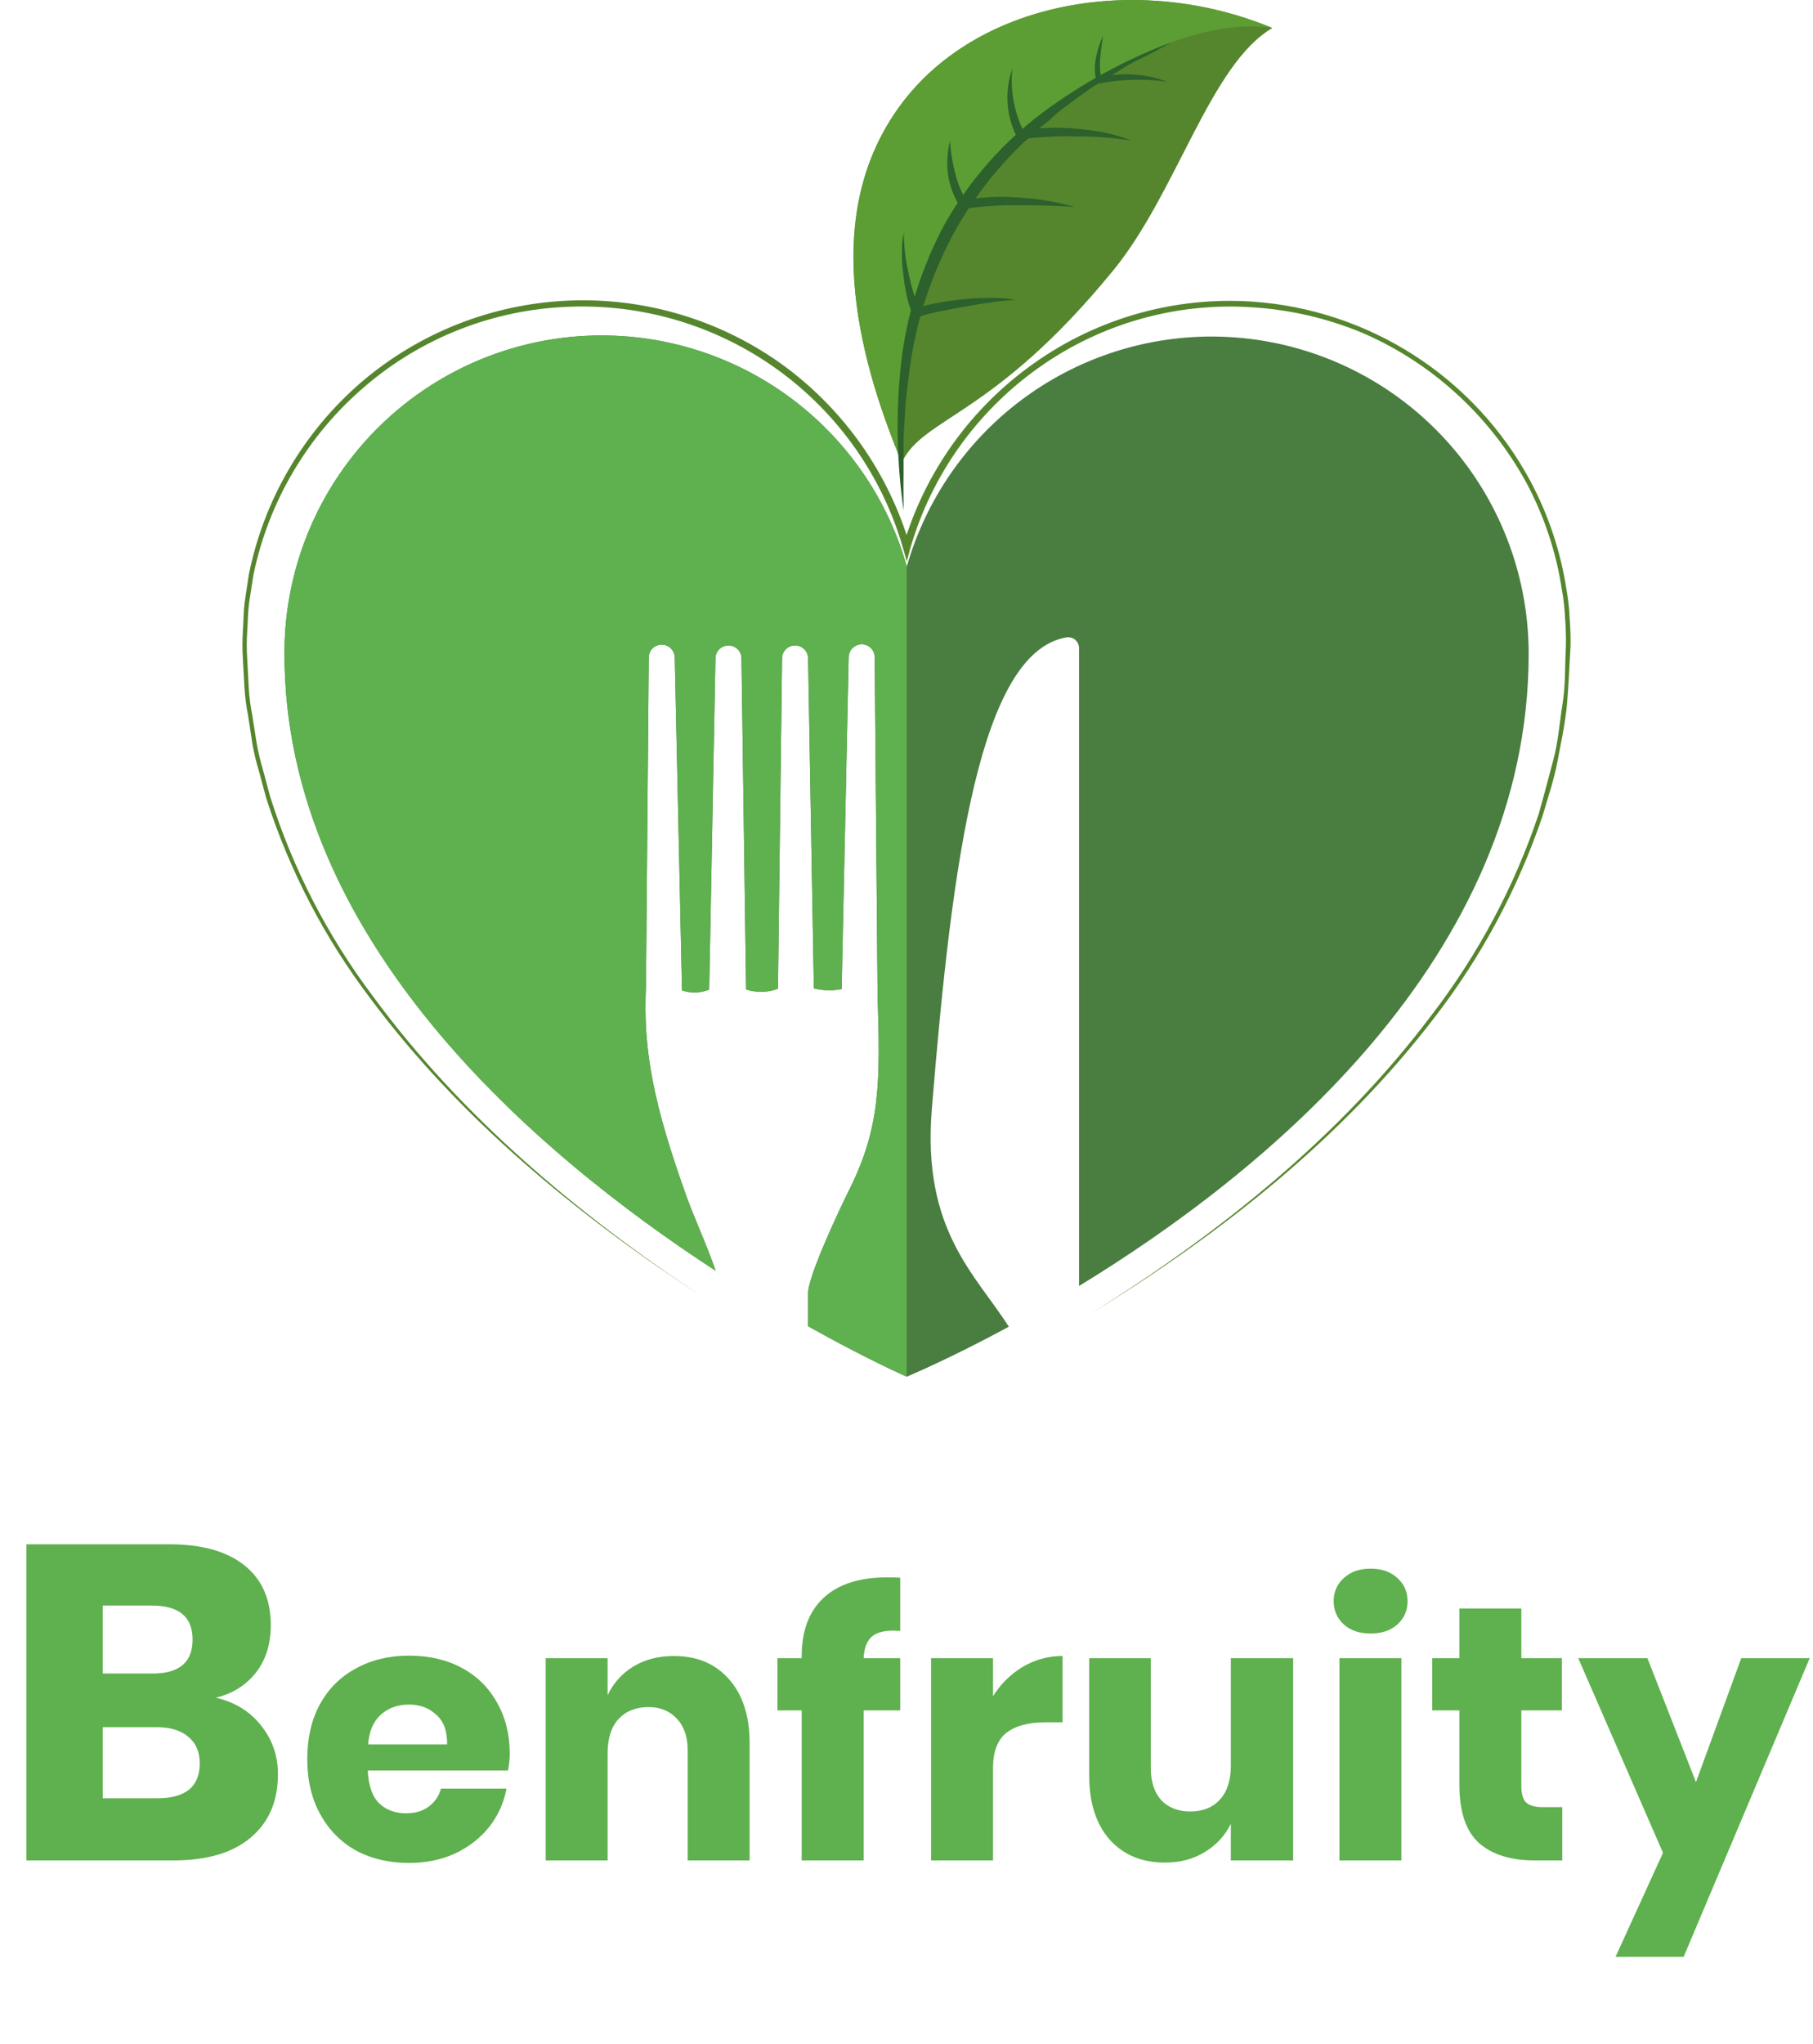 <svg width="150" height="169" viewBox="0 0 150 169" fill="none" xmlns="http://www.w3.org/2000/svg">
<path d="M74.606 38.239C70.886 29.239 67.766 17.239 74.846 8.239C81.276 0.049 94.276 -2.241 105.246 2.299C100.126 5.299 97.346 15.929 92.126 22.299C82.206 34.479 76.366 34.469 74.606 38.239Z" fill="#5B8F31"/>
<path d="M87.216 8.999C83.926 11.699 78.546 16.099 76.436 23.319C75.042 28.114 74.404 33.097 74.546 38.089L74.606 38.239C76.366 34.469 82.206 34.479 92.126 22.329C97.346 15.929 100.126 5.329 105.246 2.329L105.086 2.269C98.306 1.439 90.316 6.429 87.216 8.999Z" fill="#55862D"/>
<path d="M76.436 23.319C78.546 16.099 83.926 11.699 87.216 8.999C90.316 6.449 98.306 1.459 105.086 2.259C94.146 -2.221 81.246 0.089 74.846 8.249C67.846 17.249 70.846 29.159 74.546 38.089C74.404 33.097 75.042 28.114 76.436 23.319Z" fill="#5C9E33"/>
<path d="M74.766 42.239C74.183 38.217 74.109 34.139 74.546 30.099C75.005 26.016 76.248 22.06 78.206 18.449C80.241 14.884 82.984 11.773 86.266 9.309C89.529 6.881 93.118 4.925 96.926 3.499C96.036 3.979 95.146 4.499 94.246 4.909C93.346 5.319 92.516 5.909 91.646 6.439C91.216 6.699 90.776 6.939 90.356 7.219L89.126 8.089L87.906 8.999C87.506 9.299 87.136 9.639 86.746 9.999C83.629 12.474 81.02 15.531 79.066 18.999C77.142 22.472 75.868 26.268 75.306 30.199C75.156 31.199 75.056 32.199 74.936 33.199L74.756 36.199V39.199C74.736 40.219 74.756 41.219 74.766 42.239Z" fill="#2C602C"/>
<path d="M74.786 19.219C74.782 20.346 74.909 21.471 75.166 22.569C75.387 23.653 75.698 24.716 76.096 25.749L75.636 25.559C76.318 25.315 77.021 25.134 77.736 25.019C78.426 24.889 79.136 24.809 79.836 24.729C80.536 24.649 81.246 24.639 81.946 24.629C82.644 24.613 83.341 24.67 84.026 24.799C83.357 24.833 82.689 24.899 82.026 24.999C81.336 25.089 80.656 25.209 79.966 25.329C79.276 25.449 78.596 25.579 77.966 25.709C77.288 25.828 76.62 25.995 75.966 26.209L75.636 26.319L75.506 26.019C75.283 25.473 75.112 24.907 74.996 24.329C74.877 23.764 74.787 23.193 74.726 22.619C74.653 22.048 74.62 21.474 74.626 20.899C74.606 20.334 74.66 19.769 74.786 19.219Z" fill="#2C602C"/>
<path d="M78.596 11.639C78.652 12.544 78.796 13.441 79.026 14.319C79.227 15.164 79.565 15.972 80.026 16.709L79.656 16.559C81.2 16.287 82.773 16.213 84.336 16.339C85.886 16.429 87.422 16.687 88.916 17.109C87.366 17.009 85.836 16.969 84.316 16.969C82.804 16.947 81.292 17.047 79.796 17.269H79.556L79.426 17.079C78.903 16.261 78.561 15.34 78.426 14.379C78.322 13.463 78.379 12.535 78.596 11.639Z" fill="#2C602C"/>
<path d="M83.756 5.679C83.571 7.508 83.919 9.352 84.756 10.989L84.376 10.809C85.926 10.551 87.502 10.497 89.066 10.649C89.841 10.707 90.613 10.811 91.376 10.959C92.139 11.11 92.886 11.335 93.606 11.629C92.092 11.387 90.56 11.27 89.026 11.279C87.512 11.233 85.997 11.313 84.496 11.519H84.226L84.116 11.299C83.683 10.434 83.427 9.491 83.366 8.525C83.304 7.56 83.437 6.592 83.756 5.679Z" fill="#2C602C"/>
<path d="M91.266 2.939C91.166 3.569 91.076 4.189 91.026 4.809C90.968 5.404 91.001 6.004 91.126 6.589L90.826 6.419C91.772 6.193 92.745 6.105 93.716 6.159C94.678 6.208 95.626 6.407 96.526 6.749C95.592 6.624 94.649 6.574 93.706 6.599C92.778 6.616 91.855 6.72 90.946 6.909H90.696V6.679C90.546 6.02 90.546 5.337 90.696 4.679C90.817 4.078 91.008 3.494 91.266 2.939Z" fill="#2C602C"/>
<path d="M100.226 27.829C94.532 27.834 88.994 29.691 84.448 33.121C79.902 36.55 76.595 41.365 75.026 46.839C73.3 40.734 69.421 35.462 64.107 31.997C58.793 28.532 52.404 27.11 46.122 27.993C39.84 28.877 34.091 32.006 29.939 36.801C25.786 41.597 23.512 47.735 23.536 54.079C23.536 77.569 44.076 95.229 59.206 105.079C58.566 103.169 57.386 100.579 56.806 98.959C54.106 91.429 53.176 86.889 53.446 81.529L53.676 54.369C53.676 54.229 53.704 54.09 53.758 53.961C53.812 53.831 53.891 53.714 53.99 53.616C54.09 53.517 54.208 53.439 54.337 53.386C54.467 53.334 54.606 53.307 54.746 53.309C55.033 53.309 55.307 53.422 55.51 53.625C55.712 53.828 55.826 54.102 55.826 54.389L56.426 81.899C57.16 82.15 57.96 82.125 58.676 81.829L59.196 54.349C59.222 54.081 59.346 53.834 59.545 53.653C59.744 53.472 60.003 53.373 60.271 53.373C60.54 53.373 60.798 53.472 60.997 53.653C61.196 53.834 61.32 54.081 61.346 54.349L61.726 81.819C62.587 82.103 63.519 82.082 64.366 81.759L64.706 54.349C64.732 54.081 64.856 53.834 65.055 53.653C65.254 53.472 65.513 53.373 65.781 53.373C66.05 53.373 66.308 53.472 66.507 53.653C66.706 53.834 66.83 54.081 66.856 54.349L67.336 81.729C68.089 81.917 68.874 81.938 69.636 81.789L70.216 54.359C70.216 54.072 70.33 53.798 70.532 53.595C70.735 53.392 71.01 53.279 71.296 53.279C71.436 53.277 71.575 53.304 71.705 53.356C71.835 53.409 71.953 53.487 72.052 53.586C72.152 53.684 72.231 53.801 72.284 53.931C72.338 54.06 72.366 54.199 72.366 54.339L72.606 82.269C72.836 89.499 72.846 93.199 70.276 98.359C69.046 100.829 66.856 105.659 66.856 106.929V109.669C71.746 112.409 75.016 113.839 75.016 113.839C75.016 113.839 78.416 112.439 83.466 109.709C80.696 105.359 76.276 101.709 77.096 91.709C78.776 70.999 81.096 53.949 88.216 52.709C88.345 52.685 88.478 52.691 88.605 52.724C88.732 52.757 88.85 52.818 88.951 52.902C89.052 52.986 89.133 53.091 89.19 53.209C89.246 53.328 89.275 53.457 89.276 53.589V106.339C104.516 97.049 126.476 79.279 126.476 54.049C126.471 47.091 123.703 40.42 118.78 35.504C113.857 30.587 107.184 27.826 100.226 27.829Z" fill="#4A7D40"/>
<path d="M90.186 108.659C100.866 101.999 110.886 93.999 118.466 83.909C122.305 78.912 125.289 73.312 127.296 67.339C127.726 65.829 128.116 64.339 128.526 62.799C128.936 61.259 129.036 59.699 129.286 58.149C129.536 56.599 129.466 55.019 129.556 53.449C129.573 52.665 129.549 51.88 129.486 51.099C129.454 50.32 129.368 49.545 129.226 48.779C128.759 45.679 127.765 42.683 126.286 39.919C124.782 37.167 122.832 34.683 120.516 32.569C118.207 30.456 115.561 28.746 112.686 27.509C109.792 26.314 106.721 25.604 103.596 25.409C97.309 24.991 91.071 26.758 85.936 30.409C80.799 34.045 77.05 39.321 75.306 45.369L75.026 46.429L74.726 45.369C73.022 39.411 69.364 34.199 64.34 30.572C59.316 26.944 53.218 25.112 47.026 25.369C40.807 25.599 34.851 27.937 30.136 31.999C25.426 36.032 22.195 41.522 20.956 47.599L20.606 49.889C20.506 50.649 20.506 51.419 20.456 52.189C20.401 52.958 20.401 53.73 20.456 54.499L20.576 56.819C20.618 57.588 20.715 58.353 20.866 59.109L21.226 61.399C21.358 62.159 21.535 62.91 21.756 63.649L22.356 65.889C24.222 71.804 27.079 77.36 30.806 82.319C38.136 92.319 47.806 100.419 58.146 107.259C47.806 100.499 38.026 92.499 30.596 82.499C26.828 77.522 23.931 71.943 22.026 65.999L21.416 63.739C21.19 62.994 21.01 62.236 20.876 61.469L20.526 59.169C20.372 58.403 20.271 57.628 20.226 56.849L20.096 54.519C20.046 53.739 20.046 52.958 20.096 52.179C20.146 51.399 20.146 50.619 20.236 49.839L20.586 47.519C21.829 41.333 25.098 35.738 29.876 31.619C34.674 27.51 40.711 25.13 47.022 24.858C53.333 24.586 59.553 26.438 64.686 30.119C69.805 33.824 73.543 39.13 75.306 45.199H74.706C76.51 39.042 80.354 33.682 85.606 29.999C90.849 26.299 97.204 24.513 103.606 24.939C108.379 25.266 112.992 26.797 117.014 29.388C121.036 31.98 124.336 35.547 126.606 39.759C128.109 42.567 129.123 45.61 129.606 48.759C129.748 49.542 129.834 50.334 129.866 51.129C129.929 51.917 129.953 52.708 129.936 53.499C129.836 55.079 129.786 56.669 129.646 58.239C129.506 59.809 129.156 61.369 128.866 62.929C128.576 64.489 128.056 65.989 127.616 67.499C125.583 73.484 122.576 79.093 118.716 84.099C111.026 94.159 100.916 102.089 90.186 108.659Z" fill="#55862D"/>
<path d="M75.026 46.839C73.3 40.734 69.421 35.462 64.107 31.997C58.793 28.532 52.404 27.11 46.122 27.993C39.84 28.877 34.091 32.006 29.939 36.801C25.786 41.597 23.512 47.735 23.536 54.079C23.536 77.569 44.076 95.229 59.206 105.079C58.566 103.169 57.386 100.579 56.806 98.959C54.106 91.429 53.176 86.889 53.446 81.529L53.676 54.369C53.676 54.229 53.704 54.09 53.758 53.961C53.812 53.831 53.891 53.714 53.99 53.616C54.09 53.517 54.208 53.439 54.337 53.386C54.467 53.334 54.606 53.307 54.746 53.309C55.033 53.309 55.307 53.422 55.51 53.625C55.712 53.828 55.826 54.102 55.826 54.389L56.426 81.899C57.16 82.15 57.96 82.125 58.676 81.829L59.196 54.349C59.222 54.081 59.346 53.834 59.545 53.653C59.744 53.472 60.003 53.373 60.271 53.373C60.54 53.373 60.798 53.472 60.997 53.653C61.196 53.834 61.32 54.081 61.346 54.349L61.726 81.819C62.587 82.103 63.519 82.082 64.366 81.759L64.706 54.349C64.732 54.081 64.856 53.834 65.055 53.653C65.254 53.472 65.513 53.373 65.781 53.373C66.05 53.373 66.308 53.472 66.507 53.653C66.706 53.834 66.83 54.081 66.856 54.349L67.336 81.729C68.089 81.917 68.874 81.938 69.636 81.789L70.216 54.359C70.216 54.072 70.33 53.798 70.532 53.595C70.735 53.392 71.01 53.279 71.296 53.279C71.436 53.277 71.575 53.304 71.705 53.356C71.835 53.409 71.953 53.487 72.052 53.586C72.152 53.684 72.231 53.801 72.284 53.931C72.338 54.06 72.366 54.199 72.366 54.339L72.606 82.269C72.836 89.499 72.846 93.199 70.276 98.359C69.046 100.829 66.856 105.659 66.856 106.929V109.669C71.746 112.409 75.016 113.839 75.016 113.839V46.839H75.026Z" fill="#5EB14E"/>
<path d="M17.857 140.382C19.434 140.751 20.679 141.515 21.59 142.674C22.527 143.832 22.995 145.175 22.995 146.704C22.995 148.946 22.244 150.696 20.74 151.953C19.261 153.21 17.129 153.839 14.344 153.839H2.181V127.701H14.049C16.71 127.701 18.768 128.28 20.223 129.439C21.677 130.597 22.404 132.248 22.404 134.392C22.404 135.97 21.985 137.288 21.147 138.348C20.309 139.383 19.212 140.061 17.857 140.382ZM8.503 138.385H12.644C14.837 138.385 15.934 137.449 15.934 135.576C15.934 133.702 14.813 132.766 12.57 132.766H8.503V138.385ZM13.013 148.7C15.355 148.7 16.526 147.739 16.526 145.816C16.526 144.88 16.218 144.153 15.601 143.635C14.985 143.093 14.11 142.822 12.976 142.822H8.503V148.7H13.013ZM42.175 145.028C42.175 145.447 42.125 145.907 42.025 146.406H30.427C30.487 147.665 30.807 148.574 31.386 149.133C31.965 149.673 32.705 149.943 33.604 149.943C34.363 149.943 34.992 149.753 35.492 149.373C35.992 148.994 36.321 148.504 36.481 147.905H41.906C41.686 149.083 41.206 150.142 40.467 151.081C39.728 152.001 38.789 152.73 37.65 153.269C36.511 153.789 35.242 154.049 33.844 154.049C32.205 154.049 30.747 153.709 29.468 153.03C28.209 152.33 27.22 151.331 26.501 150.033C25.782 148.734 25.422 147.215 25.422 145.477C25.422 143.719 25.772 142.2 26.471 140.922C27.19 139.623 28.189 138.634 29.468 137.955C30.747 137.255 32.205 136.906 33.844 136.906C35.502 136.906 36.961 137.245 38.219 137.925C39.478 138.604 40.447 139.563 41.126 140.802C41.826 142.021 42.175 143.429 42.175 145.028ZM36.99 144.248C37.011 143.149 36.711 142.33 36.091 141.791C35.492 141.231 34.743 140.952 33.844 140.952C32.905 140.952 32.125 141.231 31.506 141.791C30.887 142.35 30.537 143.169 30.457 144.248H36.99ZM55.756 136.936C57.674 136.936 59.193 137.575 60.311 138.854C61.45 140.132 62.02 141.891 62.02 144.128V153.839H56.895V144.728C56.895 143.609 56.595 142.74 55.996 142.12C55.416 141.481 54.637 141.161 53.658 141.161C52.619 141.161 51.79 141.491 51.17 142.15C50.571 142.81 50.271 143.749 50.271 144.968V153.839H45.147V137.115H50.271V140.172C50.751 139.173 51.46 138.384 52.399 137.805C53.358 137.225 54.477 136.936 55.756 136.936ZM73.911 134.838C73.072 134.838 72.463 135.018 72.083 135.377C71.703 135.737 71.494 136.316 71.454 137.115H74.481V141.431H71.454V153.839H66.329V141.431H64.321V137.115H66.329V136.936C66.329 134.858 66.928 133.259 68.127 132.14C69.346 131.002 71.104 130.432 73.402 130.432C73.881 130.432 74.241 130.442 74.481 130.462V134.868L73.911 134.838ZM82.158 140.262C82.797 139.243 83.616 138.434 84.615 137.835C85.634 137.235 86.733 136.936 87.912 136.936V142.42H86.444C85.085 142.42 84.026 142.71 83.267 143.289C82.528 143.869 82.158 144.848 82.158 146.226V153.839H77.033V137.115H82.158V140.262ZM106.99 137.115V153.839H101.835V150.812C101.356 151.791 100.636 152.57 99.677 153.149C98.738 153.729 97.639 154.019 96.381 154.019C94.463 154.019 92.934 153.379 91.795 152.1C90.676 150.822 90.117 149.063 90.117 146.826V137.115H95.212V146.196C95.212 147.335 95.502 148.224 96.081 148.864C96.68 149.483 97.48 149.793 98.479 149.793C99.518 149.793 100.337 149.463 100.936 148.804C101.536 148.144 101.835 147.205 101.835 145.987V137.115H106.99ZM110.342 132.41C110.342 131.631 110.622 130.992 111.181 130.492C111.741 129.973 112.48 129.713 113.399 129.713C114.318 129.713 115.058 129.973 115.617 130.492C116.176 130.992 116.456 131.631 116.456 132.41C116.456 133.169 116.176 133.809 115.617 134.328C115.058 134.828 114.318 135.077 113.399 135.077C112.48 135.077 111.741 134.828 111.181 134.328C110.622 133.809 110.342 133.169 110.342 132.41ZM115.947 137.115V153.839H110.822V137.115H115.947ZM129.255 149.433V153.839H126.948C124.989 153.839 123.461 153.359 122.362 152.4C121.283 151.421 120.744 149.813 120.744 147.575V141.431H118.496V137.115H120.744V133.01H125.869V137.115H129.225V141.431H125.869V147.665C125.869 148.324 125.998 148.784 126.258 149.044C126.538 149.303 126.997 149.433 127.637 149.433H129.255ZM136.301 137.115L140.317 147.365L144.064 137.115H149.728L139.298 161.811H133.664L137.59 153.209L130.577 137.115H136.301Z" fill="#5EB14E"/>
</svg>
